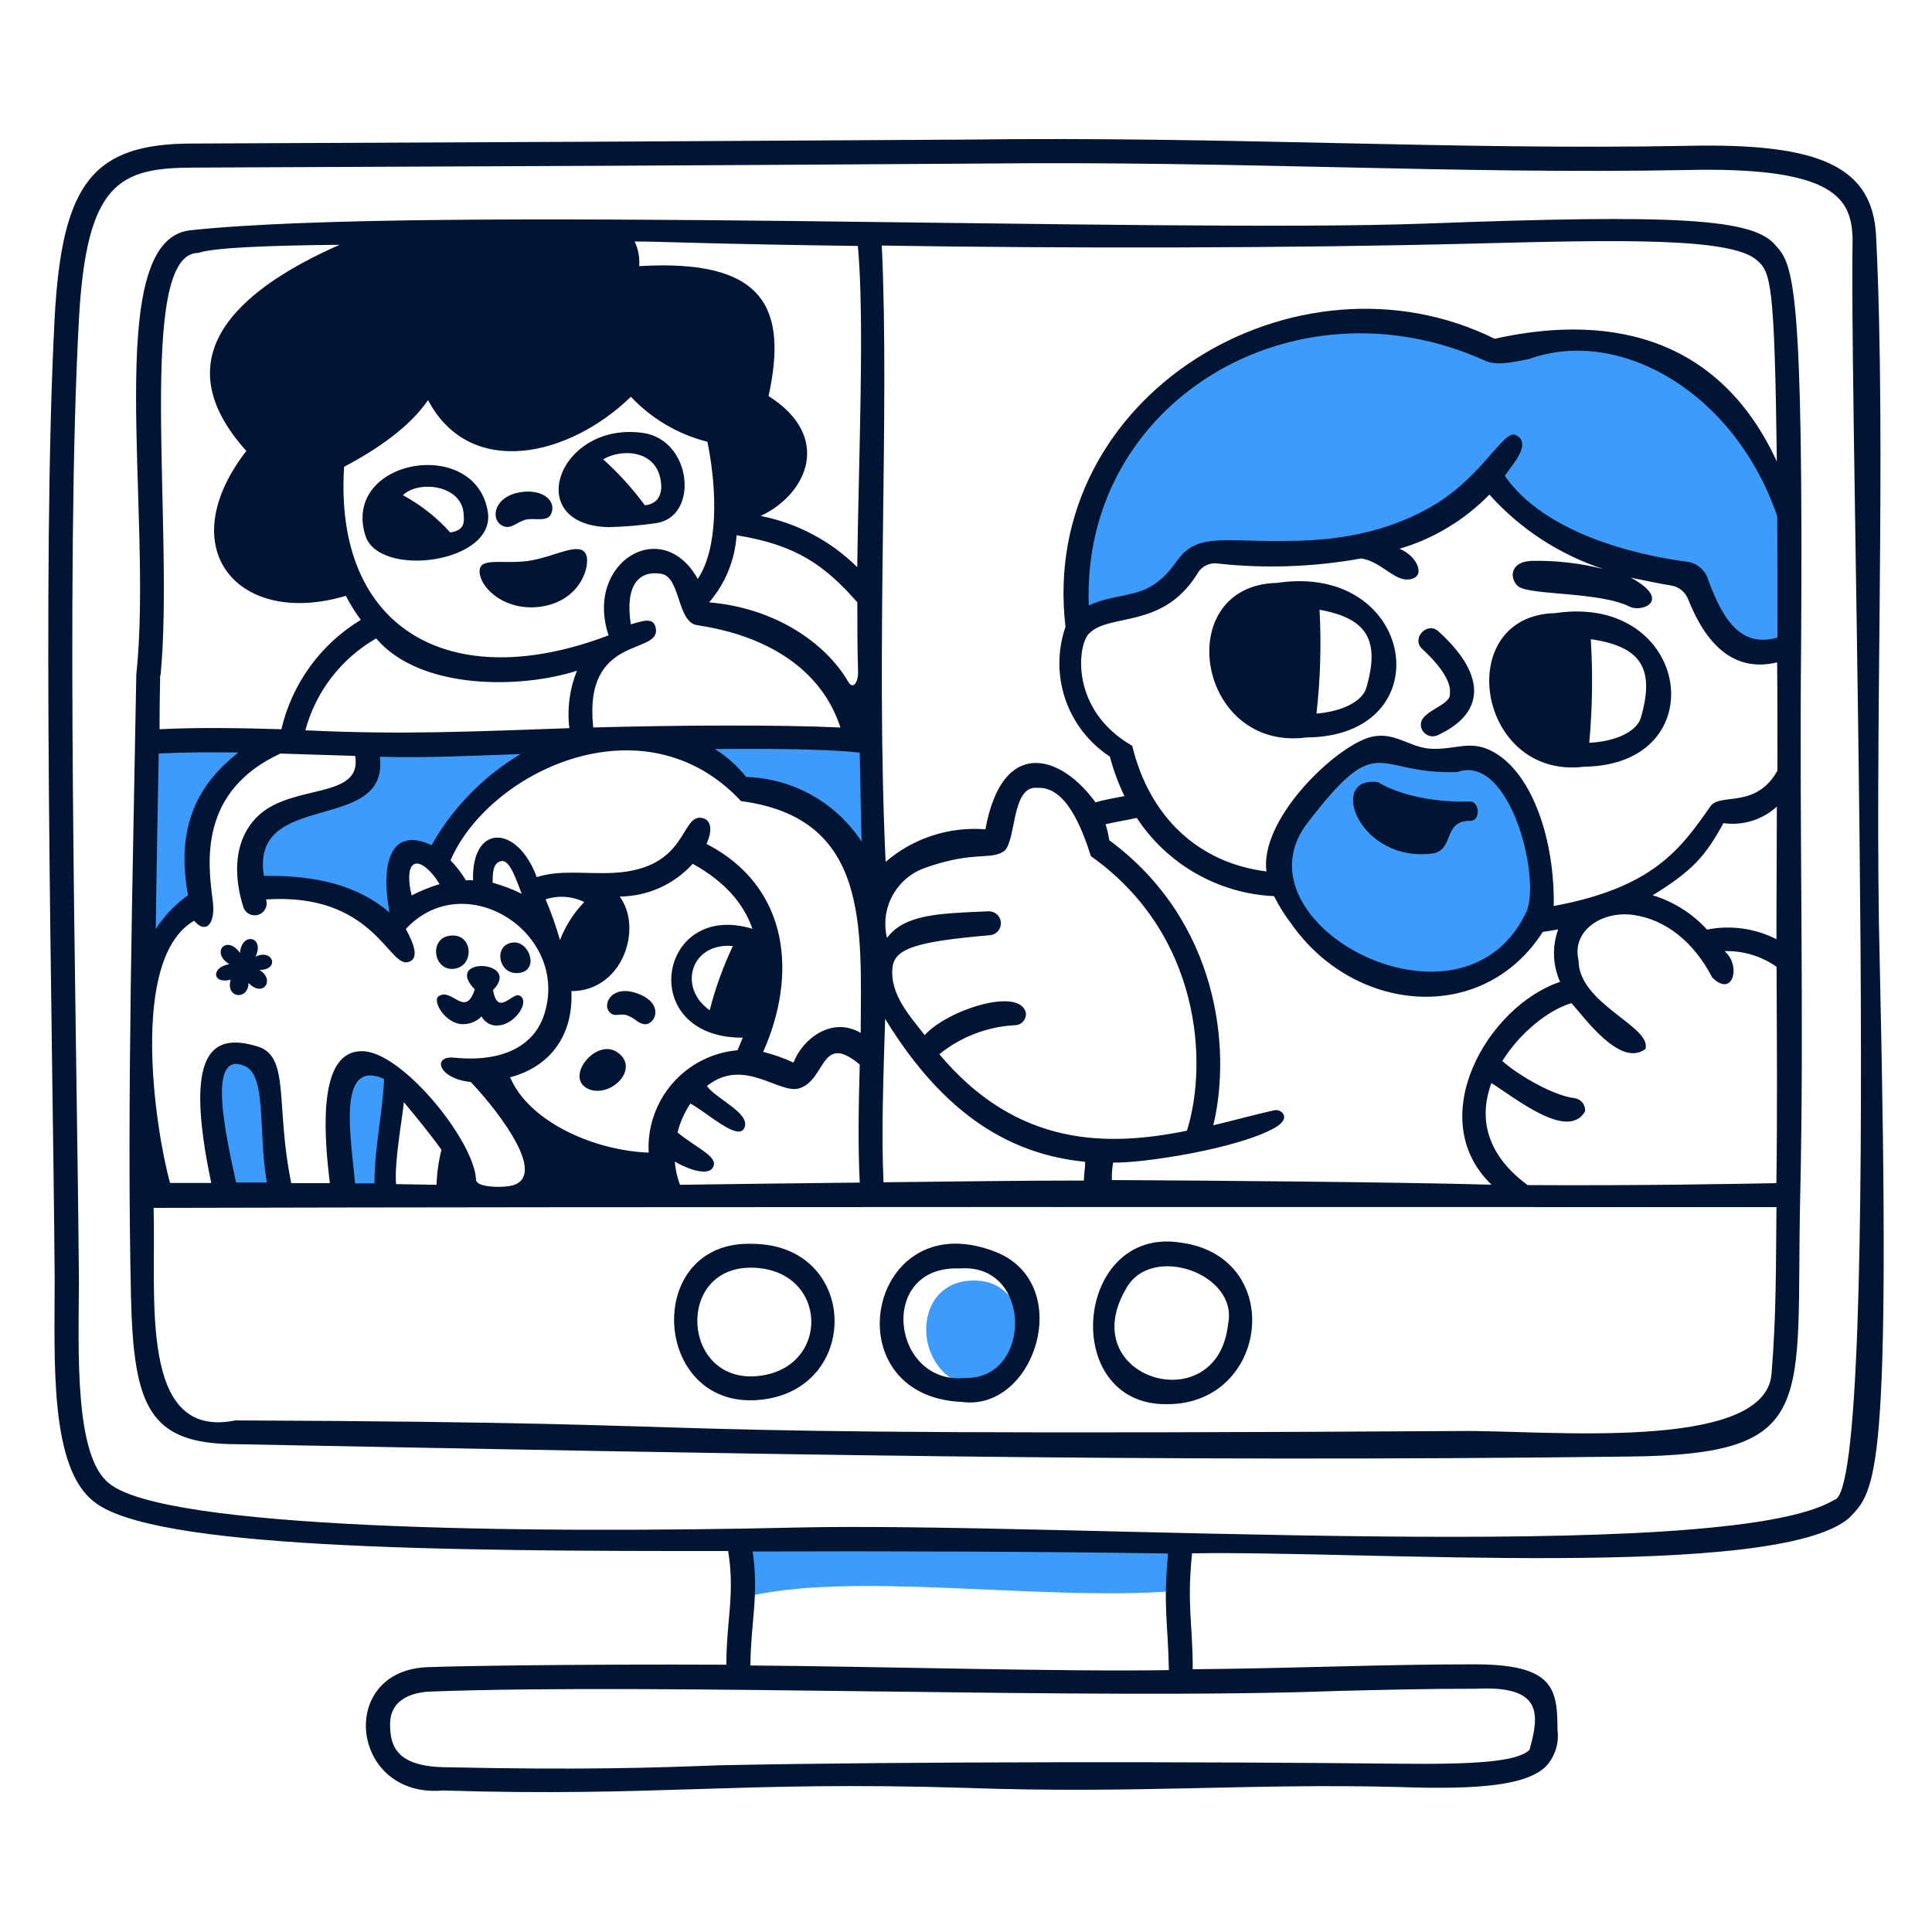 <svg width="400" height="400" viewBox="0 0 400 400" fill="none" xmlns="http://www.w3.org/2000/svg">
<path d="M153.38 330.88C151.72 328.18 153.98 318.88 154.16 318.54C154.34 318.2 243.64 318.54 242.76 319.5C241.88 320.46 244.14 325.64 243.58 329.38C215.22 331.64 175.66 324.96 153.38 330.88Z" fill="#3D9CFB"/>
<path d="M203.06 265.2C214.92 266.44 215.86 289.2 201.8 287.2C188.18 285.2 188.22 263.66 203.06 265.2Z" fill="#3D9CFB"/>
<path d="M56.34 153.58H31.5L30.94 197.14C30.94 197.14 36.94 187.62 41.76 186.76C40.8 173.68 38.24 166.48 56.34 153.58Z" fill="#3D9CFB"/>
<path d="M48 218.1C38.2 218.76 45.86 246.92 45.86 246.92H58.18C58.18 246.92 57.84 217.42 48 218.1Z" fill="#3D9CFB"/>
<path d="M66.58 165.38C47.54 170.92 52.44 184.18 52.44 184.18C66.16 180.18 81 191.3 81 191.3C81 191.3 80.34 192.32 83.42 189.46C80.7 173.46 85.62 174.02 90.44 178.28C93.028 172.736 96.703 167.768 101.249 163.672C105.794 159.577 111.117 156.437 116.9 154.44C116.9 154.44 104.18 153.58 75.26 153.58C76.58 162.68 73.34 163.42 66.58 165.38Z" fill="#3D9CFB"/>
<path d="M70.72 247.74H79.52C79.52 247.74 79.52 240.22 81 222.12C64.34 211.12 70.72 247.74 70.72 247.74Z" fill="#3D9CFB"/>
<path d="M180 151.66L139.66 153.66C139.66 153.66 146.26 154.14 154.18 163.84C164.66 163.84 178.18 174.84 180.76 183.14C179.8 153.58 180 151.66 180 151.66Z" fill="#3D9CFB"/>
<path d="M284.5 155.42C272.5 154.76 262.8 173.3 264.5 181.3C269.9 207.3 308.34 213.06 318.16 190.62C321.88 182.1 316.38 168.26 312.16 161.92C307.94 155.58 296.5 156 284.5 155.42Z" fill="#3D9CFB"/>
<path d="M309.5 73.4C309.5 73.4 299.02 57 259.66 70.36C220.3 83.72 222.28 128.54 222.28 128.54C241.68 127.24 242.28 120.34 250.28 114.54C282.7 118.1 300.82 105.78 308.28 99.34C322.48 114.72 350.28 119.46 350.28 119.46C356.7 140.4 370.04 134.32 370.04 134.32V103.64C344.3 55.66 309.5 73.4 309.5 73.4Z" fill="#3D9CFB"/>
<path d="M244.38 257.26C222.38 253.84 219.28 291.04 241.66 290.72C262.8 290.74 266.3 260.12 244.38 257.26ZM254.26 274.14C252.1 294.4 222 285.44 233.24 266.64C238.48 257.4 256.48 263.74 254.26 274.14Z" fill="#001434"/>
<path d="M206.88 259.5C179.82 248.04 171.68 289.12 199.18 290.26C214.14 292.24 222.44 266.6 206.88 259.5ZM200 285.28C184.54 286.98 181.5 261.92 198.7 262.62C213.8 261.46 213.72 285.48 200 285.28Z" fill="#001434"/>
<path d="M296.86 176.66C301.14 175.7 298.72 169.76 304.6 169.94C306.6 169.7 306.26 165.94 304.4 165.94C297.36 166.2 289.64 164.66 285.34 161.94C274.64 160.48 281.36 178.92 296.86 176.66Z" fill="#001434"/>
<path d="M382.84 314.28C388.48 308.5 391.56 306.08 389.2 200.28C387.98 153.14 390.62 92.86 388.42 48.8C387.68 34.58 377 29.52 349.04 30.2C300.48 31.1 254.36 28.2 200.32 28.9C130.6 29.32 126.44 29.34 39.84 29.72C19.24 29.72 12.84 37.9 11.32 65.72C8.56 118.06 10.9 210.12 11.32 264.82C11.32 281.64 10.2 303.9 19.54 310.96C31.54 320.58 90.36 321.18 150.76 321.12C152.2 330.1 150.4 335.3 150.38 344.66C119.96 344.52 93.98 344.94 88.82 345.16C69.58 345.58 72.46 372.42 91.72 370.7C135.84 372.08 152.82 368.7 199.88 370.16C235.18 371.42 258.5 369.18 289.52 369.98C307.52 370.62 316.28 369.38 320.06 365.72C320.99 364.72 321.686 363.528 322.102 362.228C322.516 360.928 322.638 359.552 322.46 358.2C322.46 349.52 321.62 344.62 305.4 344.58C285.72 344.58 268.44 345.42 246.94 345.6C246.94 335.9 245.7 332.5 246.8 321.6C282.74 321 367.84 327.26 382.84 314.28ZM276.66 350.1C287.1 349.84 296.1 349.62 305.46 349.64C319.16 348.92 318.86 354.56 316.66 362.3C314.12 364.76 305.32 365.32 289.74 365.16C249.74 364.72 188.06 364.68 149.08 365.48C135.08 366 120.74 366.5 91.88 365.88C82.12 365.66 80.76 361.5 80.76 357.02C80.76 351.42 85.98 350.36 89.08 350.22C137.48 348.42 226.26 352 276.66 350.1ZM155.84 321.22C184.1 321.12 215.34 321.22 241.84 321.64C240.78 332.5 241.84 336.22 242 345.78C219.84 346.14 182.16 345.02 155.36 344.82C155.46 335.46 157.14 330.54 155.84 321.22ZM164.98 316.26C106.78 317.6 34.3 316.5 22.7 307.2C15.32 301.66 16.28 279.74 16.34 264.98C15.88 210.34 13.5 118.28 16.34 66.12C17.9 37.76 24.72 34.76 39.94 34.7C127.3 34.32 132.82 34.32 203.7 33.86C257.06 33.3 301.42 36.1 349.24 35.2C380.22 34.46 383.24 41.34 383.56 49.2C382.82 91.6 389.94 309.2 379.74 310.54C357.18 324.32 219.56 315 164.98 316.26Z" fill="#001434"/>
<path d="M126 109.14C129.226 109.062 132.445 108.794 135.64 108.34C144.82 107.22 143.38 91.12 133.16 89.64C115.68 87.14 107.88 108.68 126 109.14ZM136.84 99.76C137.48 104.58 133.5 104.6 133.5 104.6C130.958 101.148 128.07 97.964 124.88 95.1C128.7 92.82 136 93.1 136.84 99.76Z" fill="#001434"/>
<path d="M101 106C98.52 90.18 70.72 95 75.64 110.86C78.4 119.8 102.68 116.62 101 106ZM96 106.56C96 107.44 96.62 109.78 93.22 110.24C90.414 107.131 87.1 104.52 83.42 102.52C86.76 99.3 95.8 100.46 96 106.56Z" fill="#001434"/>
<path d="M107.44 201.44C111.72 200.94 109.62 194.76 106.2 195.14C102 195.58 103.18 202 107.44 201.44Z" fill="#001434"/>
<path d="M104.28 108.96C105.76 109.54 106.84 108.26 108.6 107.66C110.36 107.06 113.3 108.24 114.1 106.4C115.4 103.38 111.74 100.88 106.9 102.08C102.06 103.28 101.5 107.88 104.28 108.96Z" fill="#001434"/>
<path d="M372.72 247.34C373.56 210.52 372.5 171.1 372.9 134.1C373.38 59.38 371.32 54.78 367.66 50.86C363.12 45.14 346.82 44.36 294.84 46.3C239.68 48.3 88.64 42.42 39.34 47.68C20.8 49.8 31.8 106.26 28.22 139.68C27.52 180.5 26.22 228.64 27.12 268.42C27.66 291.3 30.88 298.92 48.72 299C154.72 301 236.36 302.82 337.5 301.56C377.02 301.1 371.7 290.74 372.72 247.34ZM367.78 244.96C360.64 245.1 338.58 245.5 316.28 245.36C308.38 239.56 305.84 232.22 308.78 224.24C313.7 227.3 324.6 236.24 328.16 230.12C328.234 229.466 328.046 228.808 327.638 228.292C327.23 227.774 326.634 227.44 325.98 227.36C321.88 226.9 314.72 222.92 311.04 219.68C314.68 213.8 320.6 209.08 325.36 207.68C328.1 210.74 335.48 221.1 340.66 217.18C342.1 212.54 326.8 207.86 326.82 198.82C325.34 192.68 331.7 188.48 338.26 189.44C344.82 190.4 350.66 194.96 354.5 202.38C358.88 206.72 360.5 199.76 357.04 196.92C360.888 196.811 364.67 197.948 367.82 200.16C367.88 215.32 368 230.56 367.78 244.96ZM194.48 218.26C198.911 214.68 204.354 212.582 210.04 212.26C210.37 212.268 210.696 212.204 211 212.076C211.302 211.948 211.576 211.756 211.798 211.514C212.022 211.27 212.19 210.984 212.294 210.672C212.398 210.358 212.434 210.028 212.4 209.7C211.18 204.28 196.22 209.02 191.44 214.32C188.58 210.54 184.2 206.02 184.78 200.32C185.18 196.32 189.96 194.92 205 193.62C205.648 193.553 206.244 193.234 206.66 192.731C207.074 192.228 207.276 191.582 207.218 190.933C207.16 190.283 206.848 189.683 206.35 189.261C205.854 188.84 205.21 188.631 204.56 188.68C194.22 189.12 187.32 189.3 183.64 194.18C182.913 191.174 183.344 188.004 184.849 185.302C186.354 182.6 188.821 180.564 191.76 179.6C201.48 176.18 205.02 178.08 207.76 176.3C210.5 174.52 209.26 162.46 214.82 163.12C220.64 162.78 223.96 171.28 225.86 177.26C248.62 193.38 250.16 220.04 245.74 234.1C229.42 237.42 210.66 237.6 194.48 218.26ZM224.68 240.54C224.68 241.88 224.44 242.82 224.4 244.42C212.12 244.42 198.4 244.6 182.92 244.78C182.44 234.36 182.92 222.28 183.26 210.94C195.62 231.16 209.54 239.04 224.68 240.54ZM230.46 240.7C236.46 240.86 256.46 237.84 264.1 233.4C267.48 231.4 265.22 229.56 263.88 229.86C259.88 230.74 255.42 231.98 251.2 232.98C255 217.2 252.32 190.68 229.66 173.96C229.496 172.841 229.242 171.737 228.9 170.66C230.9 170.16 233.04 169.86 235.36 169.34C238.482 174.093 242.684 178.039 247.624 180.854C252.564 183.67 258.1 185.276 263.78 185.54C264.768 187.519 265.94 189.4 267.28 191.16C280.3 209.82 306.96 212.34 319.42 192.94C320.5 192.78 321.58 192.62 322.6 192.42C321.322 195.955 321.466 199.848 323 203.28C308 208.32 294.56 231.54 308.8 245.28C290.8 244.76 249.36 244.4 230.2 244.32C230.162 243.108 230.25 241.894 230.46 240.7ZM270.72 170.34C285.84 150.68 284.4 160.46 301.72 159.84C312.92 155.84 319.48 183.26 315.72 189.38C302.16 216.6 254.8 190.92 270.72 170.34ZM367.8 194.46C363.368 192.196 358.302 191.491 353.42 192.46C350.38 189.127 346.496 186.674 342.18 185.36C350.4 180.26 353.02 177.36 356.82 170.42C358.802 170.7 360.82 170.539 362.732 169.948C364.644 169.356 366.402 168.35 367.88 167C367.88 174 367.78 187.34 367.8 194.46ZM368 159.56C363.52 167.56 356.14 164.08 354.14 166.92C348 175.7 342.34 183.76 321.68 187.58C321.92 174.32 317.48 160.42 309.34 155.76C304.36 152.92 301.34 155.4 295.92 155C291.38 154.58 288.2 151 283 152.84C275.42 155.56 260.82 169.92 262.2 180.42C248.2 178.68 237.98 169.2 234.42 154.42C221.46 146.94 223.12 133.64 225.4 131.24C229.64 126.8 240.66 130.4 247.86 118.84C248.268 118.077 248.902 117.46 249.676 117.073C250.45 116.686 251.324 116.549 252.18 116.68C262.054 117.75 272.028 117.393 281.8 115.62C285.58 116.12 288.5 119.98 291.2 119.98C295.62 119.98 293.56 115.1 289.76 113.62C296.818 111.533 303.222 107.67 308.36 102.4C314.75 109.527 322.902 114.845 332 117.82C327.118 116.587 322.094 116.015 317.06 116.12C312.1 116.4 312.74 120.28 314.42 121.46C316.98 123.26 331.34 122.52 337.4 125.6C339.94 126.88 346.3 124.3 337.66 119.6C341.24 120.32 343.66 120.86 345.9 121.2C346.696 121.315 347.45 121.638 348.082 122.137C348.714 122.636 349.202 123.292 349.5 124.04C353.04 132.94 358.62 139.36 367.94 137.14C368 141.34 368 154.86 368 159.56ZM368 132C360.96 134 356.96 129.3 353.58 119.78C353.256 118.862 352.686 118.051 351.93 117.437C351.176 116.822 350.264 116.429 349.3 116.3C338.34 114.88 319.72 110.3 311.56 98.52C312.78 96.52 317.46 91.8 313.78 90.06C311.3 88.88 306.96 98.62 296.74 104.66C285.14 111.48 273.16 112 265.24 112C253.24 112.12 247.68 110.36 243.64 116.16C237.64 124.72 232.86 122.04 225.42 125.34C223.86 83.2 267.88 56.9 307.3 74.6C309.64 75.74 312.56 75.14 316.62 74.32C335.18 67.62 359.08 81.02 367.96 106.88C368 114.16 368 122.46 368 132ZM182.56 50.84C220.22 51.44 266.8 51.42 305.48 50.42C335.9 49.62 358.26 49.22 363.66 53.8C366.62 56.32 367.4 58.18 367.88 95.56C354.06 65.56 326.92 66.24 309.46 70.14C268.4 49.86 214.94 81.72 220.6 129.78C218.92 134.64 218.91 139.922 220.572 144.788C222.236 149.654 225.476 153.825 229.78 156.64C230.53 159.455 231.54 162.194 232.8 164.82C230.8 165.22 228.68 165.56 226.8 166.12C219.62 156.12 207.5 152.54 204.02 171.7C200.302 171.404 196.562 171.848 193.016 173.005C189.47 174.161 186.189 176.009 183.36 178.44C181.26 133.72 184.22 85.3 182.56 50.84ZM177.96 244.84C163.44 245 150.34 245.16 140.8 245.3C140.197 243.758 139.832 242.132 139.72 240.48C141.16 241.44 146.14 243.7 147.48 241.88C149.14 239.62 144.46 237.88 140.28 234.48C140.804 232.338 141.705 230.306 142.94 228.48C146.36 230.28 152.94 236.48 154.14 233.46C155.34 230.44 148.52 227.7 146.34 224.86C154.02 218.72 161.34 226.66 165.52 225.32C171.08 223.52 169.88 213.62 178 220.4C177.76 228.84 177.62 237.2 178 244.82L177.96 244.84ZM134.3 238.64C123 238.22 109.48 232.24 105.62 223.04C113.62 220.94 118.74 214.66 118.3 205.2C128.88 205.2 133.18 192.24 128.3 185.62C131.153 185.601 133.97 184.988 136.573 183.821C139.176 182.653 141.508 180.957 143.42 178.84C149.78 182.36 153.9 186.84 155.78 192.3C136.14 186.3 131.54 214.92 153.78 214.84C153.44 215.68 153.08 216.56 152.7 217.44C147.487 217.9 142.655 220.364 139.223 224.314C135.791 228.266 134.026 233.394 134.3 238.62V238.64ZM112.96 186.2C115.597 185.332 118.47 185.533 120.96 186.76C118.774 189.022 117.066 191.702 115.94 194.64C115.122 191.768 114.127 188.949 112.96 186.2ZM151.74 195.86C149.711 200.126 148.103 204.58 146.94 209.16C140.32 204.56 142.92 195.1 151.74 195.86ZM164.28 220C162.264 219.056 160.161 218.314 158 217.78C164.98 202.18 163.74 183.78 146.28 174.72C147.5 172.04 147.36 169.72 145.32 169.34C140.84 168.54 142.52 179.78 127.32 180.7C121.42 181.04 116.14 180 111.12 181.6C107.12 170.68 97.6 170.48 97.94 182.26C97.447 182.23 96.953 182.23 96.46 182.26C95.555 180.767 94.489 179.379 93.28 178.12C101.14 159.8 133.28 144.26 153.42 165.86C180.02 169.36 178.28 191.86 178.2 213.86C172.34 210.38 166.2 214.98 164.28 220ZM108 185.04C106.077 184.091 104.068 183.328 102 182.76C102 180.96 102 178.76 103.6 178.32C105.2 177.88 106.28 180.34 108 185.04ZM89.46 175.04C81.68 171.28 78.54 177.2 80.64 188.9C74.26 183.5 65.94 181.18 54.64 181.34C51.72 163.34 80.64 172.82 78.64 156.68C88.64 156.96 97.56 156.46 107.8 156.12C100.113 160.681 93.755 167.177 89.36 174.96L89.46 175.04ZM91.04 183.04C89.039 183.641 87.098 184.424 85.24 185.38C84.62 183.12 84.32 179.62 85.72 178.92C87.12 178.22 89.46 180.46 90.94 182.94L91.04 183.04ZM117.88 150.76C97.6 151.46 83.16 152.16 63.22 151.2C64.293 147.222 66.14 143.494 68.656 140.23C71.172 136.966 74.306 134.231 77.88 132.18C87.1 143.02 108.08 142.56 119.46 138.86C117.934 142.629 117.39 146.723 117.88 150.76ZM135.76 130C135.28 127.68 133.06 128.58 130.6 129.26C129.34 121 132.38 118.04 136.92 118.8C140.92 119.46 140.18 128.8 144.28 129.42C146.62 129.88 168 132.18 174 150.62C161.26 150.02 139.72 150.14 122.82 150.62C120.7 131.08 136.96 135.76 135.76 130ZM146.88 124.64C150.19 120.757 152.16 115.911 152.5 110.82C164.96 112.82 170.8 117.1 177.5 124.7C177.5 129.36 177.5 134.28 177.66 139.22C177.66 141.22 176.66 142.84 175.66 141.22C170.88 132.98 160.32 125.86 146.88 124.72V124.64ZM154.42 160.78C152.618 158.531 150.447 156.603 148 155.08C160.1 154.98 171.18 155.08 178 155.82C178.12 162.64 178.26 169 178.38 174.24C175.763 170.241 172.217 166.936 168.044 164.605C163.872 162.275 159.197 160.99 154.42 160.86V160.78ZM177.6 50.78C179.04 66.12 177.76 95 177.48 117.42C172.001 111.996 165.044 108.309 157.48 106.82C167.08 102.36 172.48 90.44 159.12 82C163.12 63.7 158.24 53.54 132.34 55.1C132.472 53.347 132.148 51.59 131.4 50C137.8 50 144.52 50.48 177.6 50.92V50.78ZM71.24 96.64C78.12 93.02 84.82 88.4 88.62 82.84C97.36 99.34 117.88 94.54 130.62 82.14C134.9 86.698 140.397 89.932 146.46 91.46C148.6 101.96 148.6 113.72 144.46 119.86C137.06 106.6 120.96 116.44 126 131.54C93.32 144 69.1 130.4 71.24 96.64ZM33.24 139.82C36.16 109.82 27.96 52.26 41.08 52.36C44.06 51.3 55.08 50.82 70.32 50.68C47.66 60.68 34.2 74.68 51 93.36C35.28 113.68 49.42 129.98 71.6 123.36C72.506 125.096 73.542 126.761 74.7 128.34C70.587 130.825 67.014 134.109 64.191 137.997C61.367 141.886 59.351 146.3 58.26 150.98C49.58 150.72 40.92 150.58 33.04 150.98C33.02 147.18 33.1 143.44 33.16 139.82H33.24ZM32.86 156C38.06 155.74 43.62 155.72 49.34 155.8C41.68 161.8 36.12 170.4 38.94 185.34C36.288 187.233 34.015 189.607 32.24 192.34C32.42 180 32.64 167.62 32.86 156ZM40.22 190.64C42.42 193.36 44.72 191.6 44.04 186.44C42.98 178.44 41.22 163.82 58.04 156.02C63.22 156.16 68.36 156.36 73.54 156.5C75.04 165.56 60.72 162.18 53.54 168.82C46.14 175.74 50.18 186.98 50.3 187.5C50.365 187.834 50.499 188.15 50.691 188.43C50.884 188.71 51.132 188.948 51.421 189.128C51.709 189.307 52.032 189.426 52.368 189.476C52.704 189.527 53.047 189.507 53.375 189.419C53.704 189.331 54.011 189.177 54.277 188.965C54.543 188.754 54.763 188.49 54.923 188.19C55.082 187.89 55.179 187.56 55.206 187.221C55.233 186.882 55.19 186.542 55.08 186.22C77.08 184.76 80.4 200.02 84.36 199.22C86.96 198.68 85.7 195.4 84.02 192.34C96.14 179.26 117.84 192.98 112.76 209.76C110.76 216.48 104.16 220 94.02 218.98C89.44 218.52 90.66 223.32 97.48 224.02C103.92 230.86 113.8 244.14 105.48 245.56C103.3 245.92 98.64 245.78 98.56 244.26C98.22 236.16 83.06 217.5 74.9 217.64C69.18 217.64 65.68 224.14 68.3 244.96C66.62 244.96 61.92 244.96 60.3 244.96C56.98 228.8 60.12 218.74 53.34 216.66C44.04 213.84 37.9 217.26 43.74 244.92C42.22 244.92 36.72 244.92 35.2 244.92C32.24 234.22 26.6 198.38 40.22 190.62V190.64ZM90.38 245.3L82 245.16C81.62 240.62 83.2 232.18 83.62 228.2C85.88 230.88 89.62 235.5 91.4 238.06C90.806 240.424 90.464 242.844 90.38 245.28V245.3ZM79.52 223.3C79.34 229.3 77.52 237.84 77.52 245H73.52C72.68 235.66 69.64 219 79.52 223.38V223.3ZM55.24 244.82C52.14 244.82 52.02 244.82 48.88 244.82C46.56 234.32 42.88 217.38 50.66 220.7C55.24 222.66 53.4 233.86 55.24 244.82ZM302 296.28C106.88 297.46 171.78 294.58 48.72 294.08C28.58 298.2 32.36 268.58 31.8 250.08C135.6 249.82 275.06 249.92 367.8 249.92C367.66 262.46 367.8 271.7 366.78 284.46C365.38 300.92 319.04 296 302 296.28Z" fill="#001434"/>
<path d="M132 205.7C126.74 203.8 124.88 207.7 126 209.3C127.12 210.9 128.28 209.58 130 210.28C131.72 210.98 131.9 211.72 133.2 212.02C135.52 212.54 137.88 207.84 132 205.7Z" fill="#001434"/>
<path d="M47.76 202.84C46.64 206.68 51.38 207.2 51.46 203.52C54.54 206.68 57.02 202.76 53.7 200.82C57.98 200.82 56.58 196.34 52.9 198.06C54.9 193.94 50.04 192.82 49.68 197.3C46.96 193.42 43.52 197.18 47.48 199.62C43.72 200.22 43.82 203.8 47.76 202.84Z" fill="#001434"/>
<path d="M98.3 204.84C96.3 210.96 93.54 204.3 90.76 206.3C89.58 207.14 91.8 211.46 95.24 212C96.054 212.106 96.881 212.02 97.655 211.748C98.429 211.478 99.13 211.03 99.7 210.44C100.038 211.098 100.577 211.632 101.239 211.962C101.901 212.292 102.651 212.404 103.38 212.28C106.72 211.96 109.84 207.28 107.56 206.12C106.1 205.38 103.02 210.58 102.08 204.98C108.16 198.76 91.62 198 98.3 204.84Z" fill="#001434"/>
<path d="M94 200.58C98.28 200.06 98 193.28 93.34 193.7C88.68 194.12 89.7 201.08 94 200.58Z" fill="#001434"/>
<path d="M128 218C123.56 214.54 116.58 223.22 121.9 225.5C126.46 227.34 132.46 221.34 128 218Z" fill="#001434"/>
<path d="M322 126.94C300.56 127.42 305.68 161.48 328 158.74C355.4 158.36 350 122.76 322 126.94ZM339.76 148.52C338.9 151.48 334.46 153.54 329.04 153.78C329.688 146.652 329.794 139.484 329.36 132.34C339.58 133.82 342.72 138.2 339.74 148.52H339.76Z" fill="#001434"/>
<path d="M297.84 130.74C295.5 128.54 292.08 132.24 294.48 134.38C298.48 138.08 300.48 141.32 300.18 143.52C300.62 146.34 292.86 147.22 294.36 150.96C294.624 151.561 295.114 152.034 295.726 152.274C296.336 152.514 297.018 152.502 297.62 152.24C308.44 147.22 306.92 138.94 297.84 130.74Z" fill="#001434"/>
<path d="M155.68 257.52C133.06 256.82 134.9 291.8 157.12 289.84C178.48 288 178 257.6 155.68 257.52ZM156.84 284.9C141.1 286.42 139.76 262.2 155.68 262.46C171.6 262.72 172.14 283.42 156.84 284.9Z" fill="#001434"/>
<path d="M109.32 116.14C104.2 116.82 99.76 115.44 99.32 117.86C98.84 121.32 104.6 127.1 112.78 125.46C120.46 123.9 122.22 116.94 121.36 114.86C120.16 111.88 114.7 115.4 109.32 116.14Z" fill="#001434"/>
<path d="M264.4 120.68C242.4 121.18 247.66 155.68 270.54 152.68C298.84 152.42 293.16 116.38 264.4 120.68ZM282.86 142.46C282.02 145.28 277.76 147.32 272.56 147.74C273.374 140.604 273.588 133.412 273.2 126.24C282.98 128 285.8 132.48 282.86 142.46Z" fill="#001434"/>
</svg>
